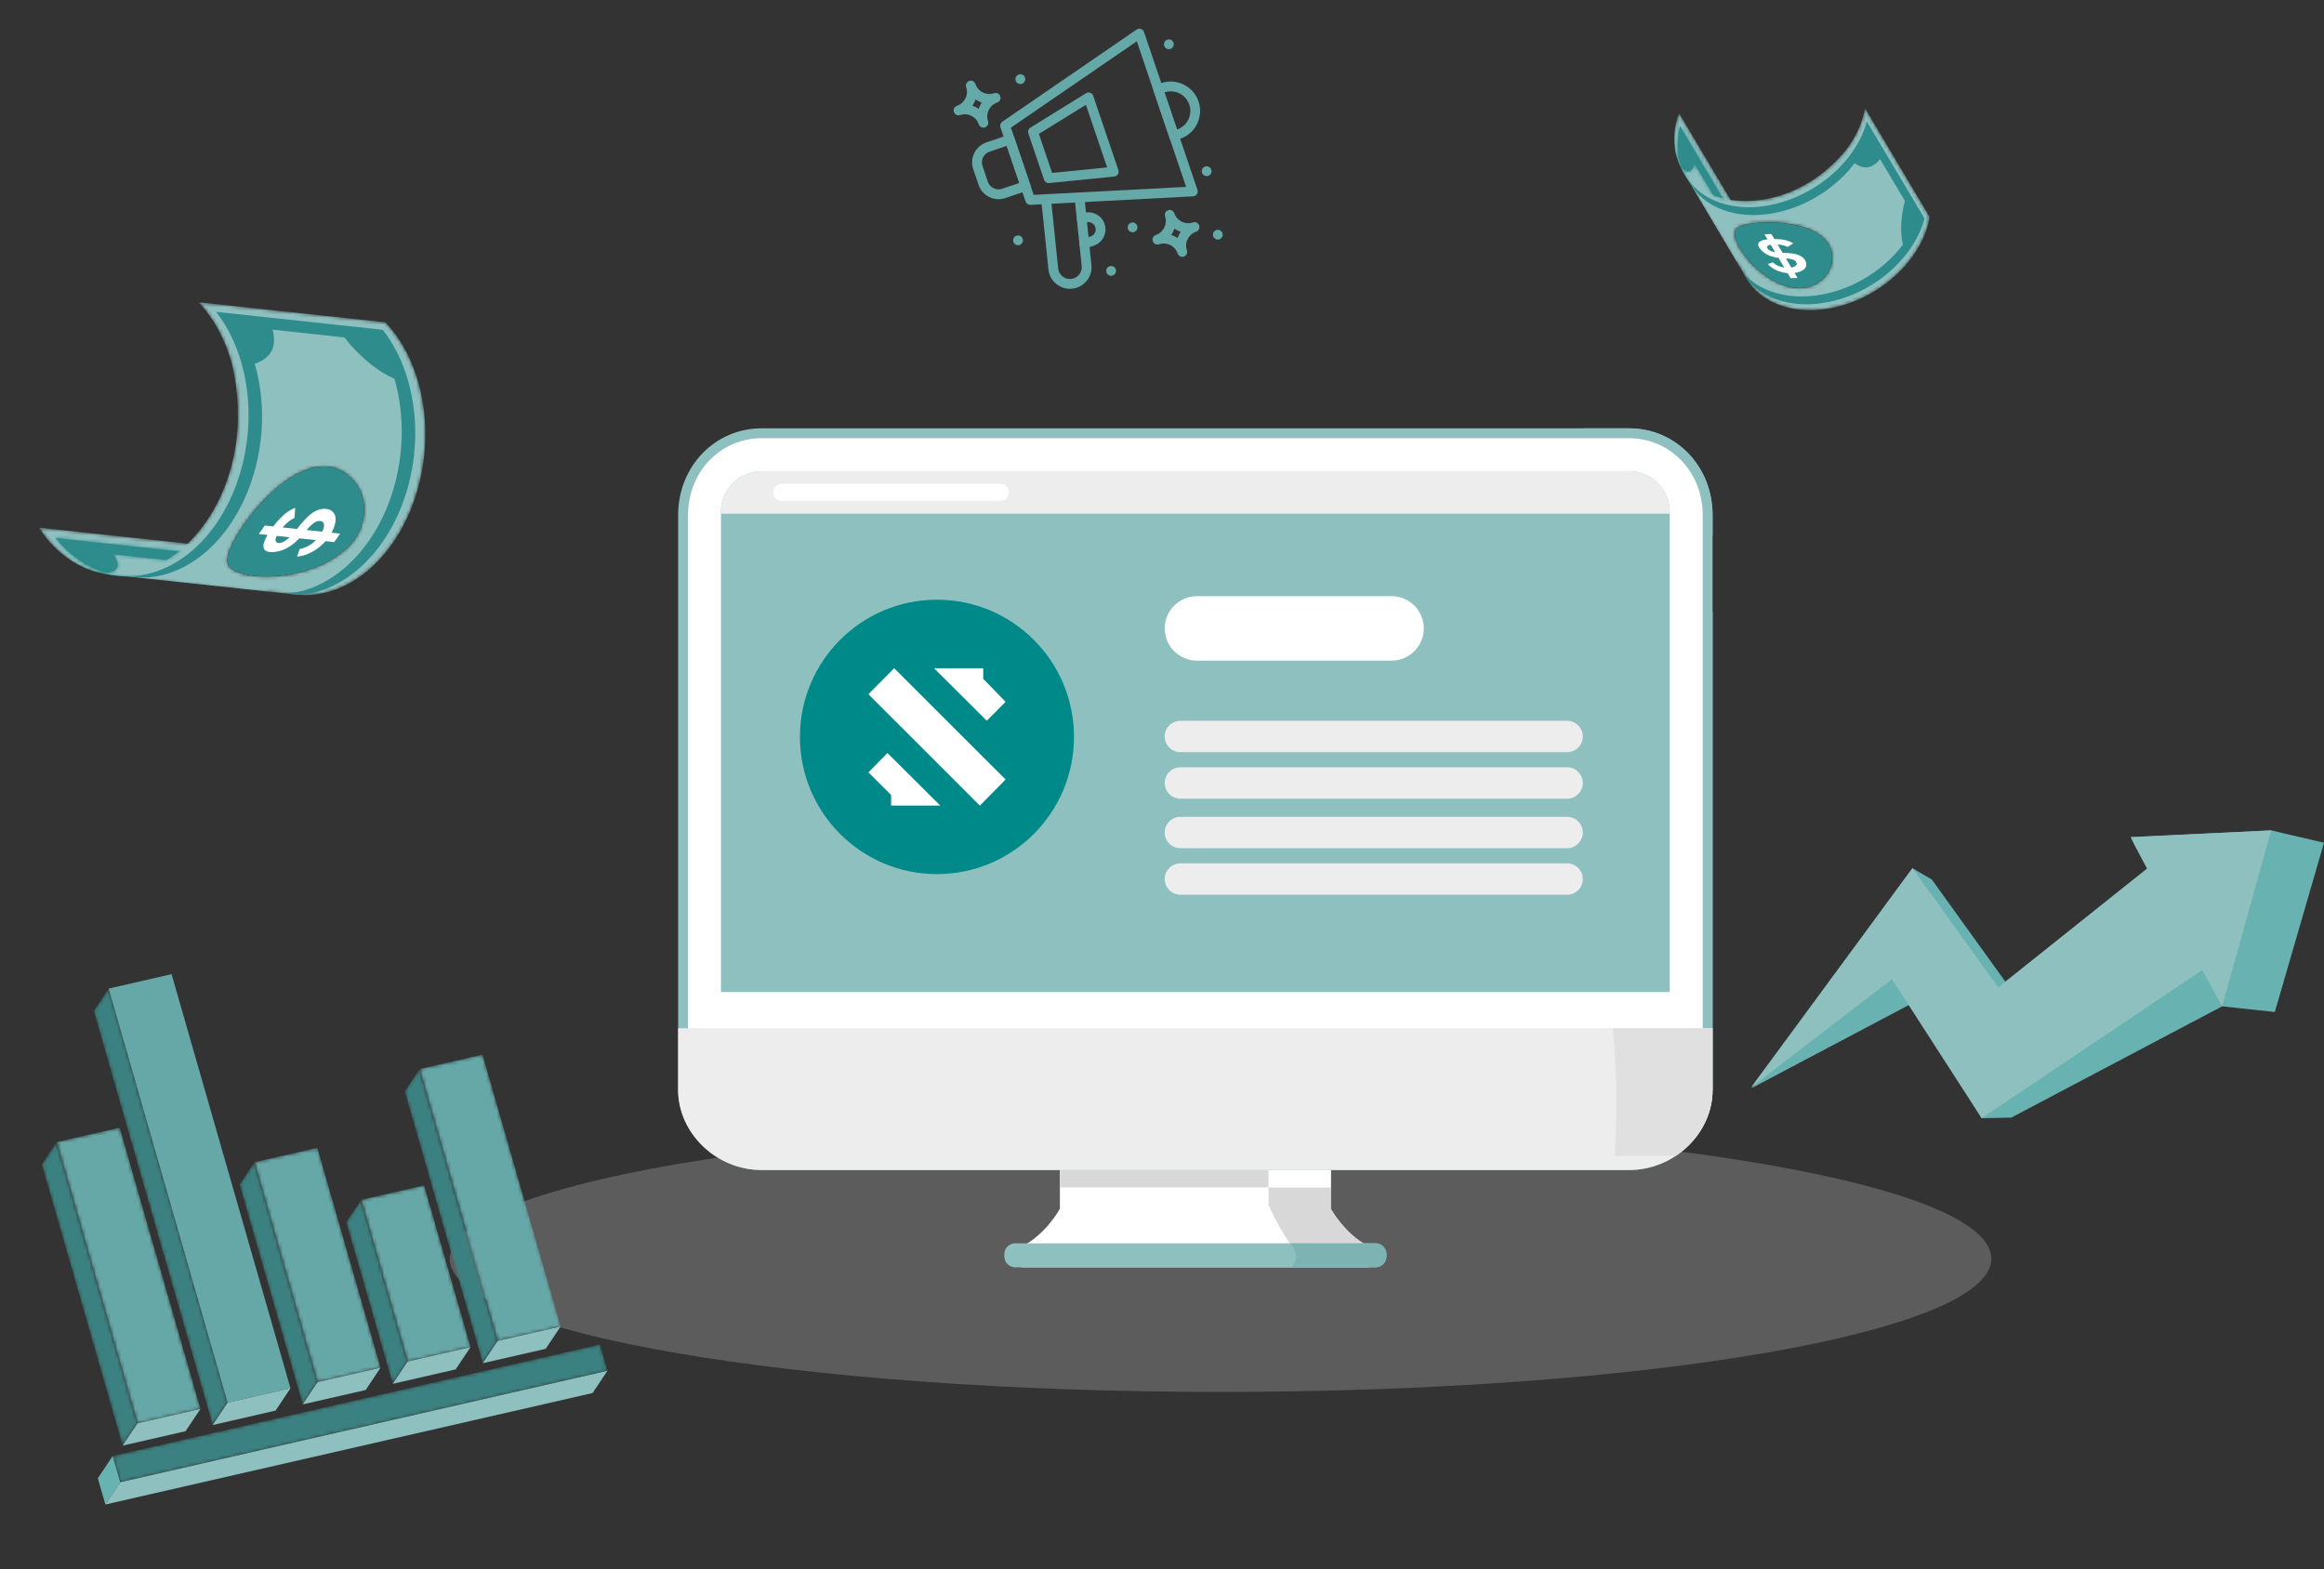 <svg width="662" height="447" viewBox="0 0 662 447" fill="none" xmlns="http://www.w3.org/2000/svg">
<rect x="0" y="0" width="662" height="447" fill="#333333" stroke="none"/>
<path d="M347.676 396.537C468.936 396.537 567.238 379.534 567.238 358.56C567.238 337.587 468.936 320.584 347.676 320.584C226.415 320.584 128.114 337.587 128.114 358.56C128.114 379.534 226.415 396.537 347.676 396.537Z" fill="white" fill-opacity="0.2"/>
<path d="M389.999 355.153V361.029H291.004V355.153C298.03 351.62 301.914 344.349 301.914 344.349V327.221H379.089V344.349C379.089 344.349 382.973 351.62 389.999 355.153Z" fill="white"/>
<path d="M388.301 354.193H367.38C363.7 348.812 361.381 343.366 361.381 343.366V338.253H379.092L379.089 344.35C379.089 344.35 382.351 350.454 388.301 354.193Z" fill="#D8D8D8"/>
<path d="M394.935 357.303V357.919C394.935 359.635 393.541 361.029 391.828 361.029H289.175C287.474 361.029 286.08 359.635 286.08 357.919V357.303C286.08 355.587 287.474 354.192 289.175 354.192H391.828C393.541 354.192 394.935 355.587 394.935 357.303Z" fill="#8FC0C0"/>
<path d="M301.916 338.252H361.382V333.322H301.916V338.252Z" fill="#D8D8D8"/>
<path d="M379.092 338.252H361.381V333.322H379.089V338.252" fill="white"/>
<path d="M487.837 146.765V310.453C487.837 322.849 476.943 333.32 464.049 333.32H216.96C204.066 333.32 193.17 322.849 193.17 310.453V146.765C193.17 132.885 203.625 122.021 216.96 122.021H464.049C477.383 122.021 487.837 132.885 487.837 146.765Z" fill="#8FC0C0"/>
<path d="M487.838 292.941H485.024V174.498C486.008 174.414 486.948 174.33 487.838 174.248V292.941ZM487.838 152.498C486.92 152.295 485.981 152.093 485.024 151.892V146.767C485.024 134.259 475.611 124.839 464.049 124.839H450.123C450.174 124.732 450.226 124.625 450.278 124.518C450.675 123.689 451.057 122.854 451.113 122.023H464.049C477.385 122.023 487.838 132.888 487.838 146.767V152.498Z" fill="#8FC0C0"/>
<path d="M485.023 146.766V310.454C485.023 321.084 475.61 330.504 464.049 330.504H216.96C205.398 330.504 195.986 321.084 195.986 310.454V146.766C195.986 134.257 205.398 124.838 216.96 124.838H464.049C475.61 124.838 485.023 134.257 485.023 146.766Z" fill="white"/>
<path d="M475.63 145.831V282.616H205.369V145.831C205.369 139.424 210.562 134.236 216.965 134.236H464.052C470.446 134.236 475.63 139.424 475.63 145.831Z" fill="#8FC0C0"/>
<path d="M305.933 209.932C305.933 188.346 288.457 170.848 266.899 170.848C245.342 170.848 227.866 188.346 227.866 209.932C227.866 231.517 245.342 249.016 266.899 249.016C288.457 249.016 305.933 231.517 305.933 209.932Z" fill="#008989"/>
<path d="M254.712 190.367L251.141 193.97L247.375 197.774L279.118 229.503L286.449 222.064L254.712 190.367Z" fill="white"/>
<path d="M281.084 205.327C276.019 200.255 271.01 195.269 266.057 190.367H280.075V193.378L286.44 199.942L283.027 203.387L281.084 205.327Z" fill="white"/>
<path d="M252.801 214.528L267.823 229.488H253.827V226.483L247.374 220.022L250.88 216.474L252.801 214.528Z" fill="white"/>
<path d="M475.63 145.832V146.34H205.369V145.832C205.369 139.425 210.562 134.237 216.965 134.237H464.052C470.446 134.237 475.63 139.425 475.63 145.832Z" fill="#EDEDEE"/>
<path d="M284.958 142.718H222.676C221.34 142.718 220.247 141.624 220.247 140.287C220.247 138.95 221.34 137.857 222.676 137.857H284.958C286.294 137.857 287.387 138.95 287.387 140.287C287.387 141.624 286.294 142.718 284.958 142.718Z" fill="white"/>
<path d="M487.837 292.939V310.453C487.837 322.849 476.943 333.32 464.049 333.32H216.96C204.066 333.32 193.17 322.849 193.17 310.453V292.939H487.837Z" fill="#EDEDEE"/>
<path d="M477.338 329.292H459.979C460.58 319.101 460.795 306.118 459.452 293.535C459.432 293.337 459.41 293.138 459.389 292.94H487.839V310.454C487.839 318.162 483.626 325.127 477.338 329.292Z" fill="#E0E0E1"/>
<path d="M391.829 361.029H367.95C370.704 357.669 367.927 354.672 367.447 354.192H391.829C393.542 354.192 394.936 355.587 394.936 357.303V357.919C394.936 359.635 393.542 361.029 391.829 361.029Z" fill="#7EB3B3"/>
<path d="M396.406 188.196H340.941C335.896 188.196 331.769 184.066 331.769 179.018C331.769 173.969 335.896 169.839 340.941 169.839H396.406C401.451 169.839 405.579 173.969 405.579 179.018C405.579 184.066 401.451 188.196 396.406 188.196Z" fill="white"/>
<path d="M446.401 214.284H336.239C333.781 214.284 331.771 212.272 331.771 209.811C331.771 207.351 333.781 205.339 336.239 205.339H446.401C448.858 205.339 450.871 207.351 450.871 209.811C450.871 212.272 448.858 214.284 446.401 214.284Z" fill="#EDEDEE"/>
<path d="M446.401 241.641H336.239C333.781 241.641 331.771 239.628 331.771 237.167C331.771 234.708 333.781 232.696 336.239 232.696H446.401C448.858 232.696 450.871 234.708 450.871 237.167C450.871 239.628 448.858 241.641 446.401 241.641Z" fill="#EDEDEE"/>
<path d="M446.401 227.535H336.239C333.781 227.535 331.771 225.523 331.771 223.062C331.771 220.602 333.781 218.59 336.239 218.59H446.401C448.858 218.59 450.871 220.602 450.871 223.062C450.871 225.523 448.858 227.535 446.401 227.535Z" fill="#EDEDEE"/>
<path d="M446.401 254.895H336.239C333.781 254.895 331.771 252.882 331.771 250.421C331.771 247.962 333.781 245.949 336.239 245.949H446.401C448.858 245.949 450.871 247.962 450.871 250.421C450.871 252.882 448.858 254.895 446.401 254.895Z" fill="#EDEDEE"/>
<mask id="mask0_1782_10341" style="mask-type:luminance" maskUnits="userSpaceOnUse" x="115" y="304" width="27" height="85">
<path d="M119.524 304.534L115.282 310.894L137.517 388.349L141.76 381.99L119.524 304.534Z" fill="white"/>
</mask>
<g mask="url(#mask0_1782_10341)">
<path d="M119.524 304.534L115.282 310.894L137.517 388.349L141.76 381.99L119.524 304.534Z" fill="#3C8181"/>
</g>
<mask id="mask1_1782_10341" style="mask-type:luminance" maskUnits="userSpaceOnUse" x="98" y="341" width="19" height="54">
<path d="M102.885 341.806L98.641 348.164L111.869 394.228L116.111 387.87L102.885 341.806Z" fill="white"/>
</mask>
<g mask="url(#mask1_1782_10341)">
<path d="M102.885 341.806L98.641 348.164L111.869 394.228L116.111 387.87L102.885 341.806Z" fill="#3C8181"/>
</g>
<mask id="mask2_1782_10341" style="mask-type:luminance" maskUnits="userSpaceOnUse" x="68" y="331" width="23" height="70">
<path d="M72.483 331.072L68.24 337.432L86.214 400.089L90.458 393.729L72.483 331.072Z" fill="white"/>
</mask>
<g mask="url(#mask2_1782_10341)">
<path d="M72.483 331.072L68.24 337.432L86.214 400.089L90.458 393.729L72.483 331.072Z" fill="#3C8181"/>
</g>
<mask id="mask3_1782_10341" style="mask-type:luminance" maskUnits="userSpaceOnUse" x="26" y="281" width="39" height="125">
<path d="M30.949 281.631L26.706 287.991L60.582 405.962L64.826 399.603L30.949 281.631Z" fill="white"/>
</mask>
<g mask="url(#mask3_1782_10341)">
<path d="M30.949 281.631L26.706 287.991L60.582 405.962L64.826 399.603L30.949 281.631Z" fill="#3C8181"/>
</g>
<mask id="mask4_1782_10341" style="mask-type:luminance" maskUnits="userSpaceOnUse" x="11" y="325" width="29" height="87">
<path d="M16.161 325.336L11.917 331.695L34.925 411.825L39.169 405.466L16.161 325.336Z" fill="white"/>
</mask>
<g mask="url(#mask4_1782_10341)">
<path d="M16.161 325.336L11.917 331.695L34.925 411.825L39.169 405.466L16.161 325.336Z" fill="#3C8181"/>
</g>
<mask id="mask5_1782_10341" style="mask-type:luminance" maskUnits="userSpaceOnUse" x="119" y="300" width="41" height="82">
<path d="M137.45 300.424L119.525 304.536L141.761 381.992L159.692 377.894L137.45 300.424Z" fill="white"/>
</mask>
<g mask="url(#mask5_1782_10341)">
<path d="M137.45 300.424L119.525 304.536L141.761 381.992L159.692 377.894L137.45 300.424Z" fill="#66A8A8"/>
</g>
<mask id="mask6_1782_10341" style="mask-type:luminance" maskUnits="userSpaceOnUse" x="102" y="337" width="33" height="51">
<path d="M102.889 341.803L116.115 387.868L134.041 383.755L120.815 337.691L102.889 341.803Z" fill="white"/>
</mask>
<g mask="url(#mask6_1782_10341)">
<path d="M102.889 341.803L116.115 387.868L134.041 383.755L120.815 337.691L102.889 341.803Z" fill="#66A8A8"/>
</g>
<mask id="mask7_1782_10341" style="mask-type:luminance" maskUnits="userSpaceOnUse" x="72" y="326" width="37" height="68">
<path d="M72.48 331.077L90.455 393.734L108.402 389.63L90.411 326.98L72.48 331.077Z" fill="white"/>
</mask>
<g mask="url(#mask7_1782_10341)">
<path d="M72.48 331.077L90.455 393.734L108.402 389.63L90.411 326.98L72.48 331.077Z" fill="#66A8A8"/>
</g>
<path d="M30.947 281.632L64.823 399.603L82.746 395.49L48.871 277.519L30.947 281.632Z" fill="#66A8A8"/>
<mask id="mask8_1782_10341" style="mask-type:luminance" maskUnits="userSpaceOnUse" x="16" y="321" width="42" height="85">
<path d="M16.164 325.34L39.172 405.47L57.103 401.372L34.096 321.243L16.164 325.34Z" fill="white"/>
</mask>
<g mask="url(#mask8_1782_10341)">
<path d="M16.164 325.34L39.172 405.47L57.103 401.372L34.096 321.243L16.164 325.34Z" fill="#66A8A8"/>
</g>
<path d="M32.108 414.778L27.863 421.137L30.017 428.606L34.261 422.247L32.108 414.778Z" fill="#69B2B2"/>
<path d="M137.517 388.352L141.76 381.993L159.691 377.894L155.448 384.254L137.517 388.352Z" fill="#8FC0C0"/>
<path d="M111.87 394.228L116.112 387.869L134.038 383.756L129.794 390.115L111.87 394.228Z" fill="#8FC0C0"/>
<path d="M86.213 400.092L90.457 393.733L108.404 389.629L104.161 395.988L86.213 400.092Z" fill="#8FC0C0"/>
<path d="M60.58 405.963L64.824 399.604L82.748 395.491L78.504 401.851L60.58 405.963Z" fill="#8FC0C0"/>
<path d="M34.926 411.825L39.169 405.466L57.1 401.369L52.856 407.727L34.926 411.825Z" fill="#8FC0C0"/>
<path d="M173.048 390.491L168.806 396.849L30.019 428.606L34.262 422.247L173.048 390.491Z" fill="#8FC0C0"/>
<mask id="mask9_1782_10341" style="mask-type:luminance" maskUnits="userSpaceOnUse" x="32" y="383" width="142" height="40">
<path d="M32.106 414.778L34.26 422.246L173.046 390.49L170.893 383.021L32.106 414.778Z" fill="white"/>
</mask>
<g mask="url(#mask9_1782_10341)">
<path d="M32.106 414.778L34.26 422.246L173.046 390.49L170.893 383.021L32.106 414.778Z" fill="#3C8181"/>
</g>
<path d="M60.391 157.265L13.638 152.017C13.638 152.017 20.426 166.918 42.934 163.79C56.461 162.909 60.391 157.265 60.391 157.265Z" fill="#2E8C8C"/>
<mask id="mask10_1782_10341" style="mask-type:luminance" maskUnits="userSpaceOnUse" x="11" y="150" width="74" height="20">
<path d="M84.427 169.403C82.394 169.185 80.371 168.7 78.379 167.934C77.263 167.503 76.158 166.985 75.068 166.375C74.701 166.169 74.341 165.952 73.983 165.73C73.762 165.805 73.538 165.875 73.309 165.932C72.971 166.017 72.634 166.08 72.298 166.125C72.443 166.205 72.586 166.282 72.731 166.359C72.414 166.3 72.1 166.239 71.785 166.179C70.092 166.311 68.468 165.96 67.033 165.233C61.362 164.028 56.248 162.57 52.568 160.107C46.499 159.456 38.406 158.587 32.338 157.935C34.858 161.786 33.037 162.961 30.099 163.218C29.404 163.02 28.71 162.789 28.021 162.523C26.904 162.093 25.799 161.575 24.708 160.965C21.317 159.071 18.346 156.448 15.838 153.281L29.99 154.801L49.164 156.86L61.829 158.22C61.692 157.395 61.69 156.565 61.805 155.753L61.394 155.709L47.243 154.189L28.07 152.128L13.919 150.608L11.036 150.298C11.643 151.226 12.283 152.118 12.956 152.97C15.464 156.137 18.437 158.762 21.826 160.656C22.916 161.265 24.023 161.784 25.139 162.213C27.593 163.095 28.094 163.183 31.06 163.664C33.23 164.153 36.11 164.214 37.897 164.406L37.903 164.407H37.91L43.965 165.058L49.038 165.601L77.517 168.659C76.477 168.52 76.337 168.225 76.119 167.851C77.906 168.485 84.427 169.403 84.427 169.403Z" fill="white"/>
</mask>
<g mask="url(#mask10_1782_10341)">
<path d="M84.427 169.403C82.394 169.185 80.371 168.7 78.379 167.934C77.263 167.503 76.158 166.985 75.068 166.375C74.701 166.169 74.341 165.952 73.983 165.73C73.762 165.805 73.538 165.875 73.309 165.932C72.971 166.017 72.634 166.08 72.298 166.125C72.443 166.205 72.586 166.282 72.731 166.359C72.414 166.3 72.1 166.239 71.785 166.179C70.092 166.311 68.468 165.96 67.033 165.233C61.362 164.028 56.248 162.57 52.568 160.107C46.499 159.456 38.406 158.587 32.338 157.935C34.858 161.786 33.037 162.961 30.099 163.218C29.404 163.02 28.71 162.789 28.021 162.523C26.904 162.093 25.799 161.575 24.708 160.965C21.317 159.071 18.346 156.448 15.838 153.281L29.99 154.801L49.164 156.86L61.829 158.22C61.692 157.395 61.69 156.565 61.805 155.753L61.394 155.709L47.243 154.189L28.07 152.128L13.919 150.608L11.036 150.298C11.643 151.226 12.283 152.118 12.956 152.97C15.464 156.137 18.437 158.762 21.826 160.656C22.916 161.265 24.023 161.784 25.139 162.213C27.593 163.095 28.094 163.183 31.06 163.664C33.23 164.153 36.11 164.214 37.897 164.406L37.903 164.407H37.91L43.965 165.058L49.038 165.601L77.517 168.659C76.477 168.52 76.337 168.225 76.119 167.851C77.906 168.485 84.427 169.403 84.427 169.403Z" fill="#8FC0C0"/>
</g>
<mask id="mask11_1782_10341" style="mask-type:luminance" maskUnits="userSpaceOnUse" x="31" y="86" width="91" height="84">
<path d="M64.75 160.183C63.789 154.143 85.037 124.394 99.04 135.3C104.465 139.525 105.265 147.698 100.864 153.914C90.621 166.71 65.69 166.094 64.75 160.183ZM119.262 109.266C117.699 103.597 115.213 98.452 111.908 94.254C111.236 93.399 110.529 92.584 109.79 91.811L106.908 91.499L92.757 89.978L73.582 87.923L59.432 86.399L56.55 86.089C57.289 86.867 57.996 87.679 58.669 88.535C61.973 92.732 64.459 97.877 66.019 103.548C74.076 136.866 53.225 165.674 31.183 163.683L34.065 163.993C34.314 164.02 34.563 164.034 34.812 164.051L77.868 168.697C78.858 168.794 84.422 169.403 84.422 169.403C97.931 170.854 111.72 160.478 117.965 142.615C121.868 131.451 122.076 119.506 119.262 109.266Z" fill="white"/>
</mask>
<g mask="url(#mask11_1782_10341)">
<path d="M64.75 160.183C63.789 154.143 85.037 124.394 99.04 135.3C104.465 139.525 105.265 147.698 100.864 153.914C90.621 166.71 65.69 166.094 64.75 160.183ZM119.262 109.266C117.699 103.597 115.213 98.452 111.908 94.254C111.236 93.399 110.529 92.584 109.79 91.811L106.908 91.499L92.757 89.978L73.582 87.923L59.432 86.399L56.55 86.089C57.289 86.867 57.996 87.679 58.669 88.535C61.973 92.732 64.459 97.877 66.019 103.548C74.076 136.866 53.225 165.674 31.183 163.683L34.065 163.993C34.314 164.02 34.563 164.034 34.812 164.051L77.868 168.697C78.858 168.794 84.422 169.403 84.422 169.403C97.931 170.854 111.72 160.478 117.965 142.615C121.868 131.451 122.076 119.506 119.262 109.266Z" fill="#8FC0C0"/>
</g>
<path d="M115.085 142.307C109.425 158.493 97.32 168.801 85.091 169.464L81.562 169.095C93.664 168.267 105.641 157.927 111.243 141.892C115.226 130.499 115.361 118.29 112.36 107.916C110.173 106.891 105.616 104.751 99.526 97.911C99.043 97.371 98.561 96.436 97.913 96.1L77.684 93.928C78.867 98.962 77.291 101.955 72.568 103.64C75.569 114.015 75.434 126.227 71.451 137.617C65.782 153.831 53.9 163.876 41.654 164.512C40.628 164.567 36.925 164.249 35.106 164.076C48.279 164.905 61.525 154.615 67.61 137.206C71.51 126.047 71.719 114.095 68.902 103.859C67.343 98.188 64.857 93.043 61.552 88.846L75.704 90.363L94.876 92.427L109.028 93.947C112.333 98.144 114.822 103.288 116.381 108.958C119.196 119.198 118.988 131.144 115.085 142.307Z" fill="#2E8C8C"/>
<path d="M100.867 153.914C90.624 166.711 65.692 166.094 64.752 160.183C63.792 154.142 85.04 124.395 99.043 135.3C104.468 139.525 105.268 147.698 100.867 153.914Z" fill="#2E8C8C"/>
<path d="M75.412 149.712C74.866 150.545 74.299 151.349 73.715 152.123L75.551 152.321L76.188 152.389C72.572 158.621 78.503 157.281 79.729 156.948C82.434 156.216 84.42 154.217 85.268 153.364L90.011 153.874C88.563 155.275 87.117 156.065 85.327 156.436C85.121 157.072 84.847 157.918 84.641 158.553C85.669 158.489 89.291 157.986 92.746 154.168L93.354 154.233L95.19 154.43C95.774 153.656 96.34 152.852 96.887 152.019L95.05 151.821L94.456 151.758C97.595 145.754 93.635 144.141 90.518 145.298C88.319 146.116 86.499 148.34 84.571 150.696L80.491 150.257C81.686 148.92 82.831 148.003 83.896 147.531C83.954 146.672 84.033 145.526 84.091 144.667C82.15 145.458 80.428 146.621 77.846 149.973L77.249 149.909L75.412 149.712ZM82.495 153.067C79.876 155.529 78.467 154.717 78.469 153.842C78.469 153.426 78.685 152.973 78.826 152.672L82.495 153.067ZM91.775 151.47L87.321 150.991C88.504 149.645 89.446 148.754 90.487 148.474C90.953 148.348 92.288 148.293 92.303 149.648C92.311 150.353 91.949 151.107 91.775 151.47Z" fill="white"/>
<path d="M646.943 236.564L606.985 238.481C606.985 238.702 608.873 242.305 611.63 247.447L571.249 279.678L550.29 250.564L544.762 247.338L498.962 309.979L545.651 285.309L564.469 318.553L572.917 318.388L632.989 286.689L647.994 288.3L662 240.082L646.943 236.564Z" fill="#69B2B2"/>
<path d="M646.943 236.564L606.985 238.481C606.985 238.702 608.873 242.305 611.63 247.447L569.213 281.302L544.762 247.338L498.775 309.791L538.928 278.955L564.469 318.553L627.32 276.338C630.625 282.378 632.99 286.689 632.99 286.689L646.943 236.564Z" fill="#8FC0C0"/>
<path d="M494.457 61.623L478.383 34.287C478.383 34.287 473.103 43.971 483.886 54.846C489.828 61.785 494.457 61.623 494.457 61.623Z" fill="#2E8C8C"/>
<mask id="mask12_1782_10341" style="mask-type:luminance" maskUnits="userSpaceOnUse" x="476" y="32" width="22" height="48">
<path d="M497.634 79.492C496.93 78.308 496.373 77.021 495.98 75.637C495.762 74.861 495.594 74.055 495.482 73.221C495.444 72.94 495.415 72.658 495.39 72.375C495.26 72.286 495.132 72.194 495.009 72.093C494.827 71.945 494.656 71.789 494.496 71.626C494.512 71.736 494.528 71.845 494.545 71.954C494.45 71.759 494.355 71.565 494.26 71.371C493.504 70.512 493.037 69.494 492.848 68.426C491.205 64.88 489.923 61.533 489.761 58.553C487.659 55.017 484.855 50.3 482.753 46.764C481.698 49.681 480.329 49.173 479.003 47.693C478.829 47.238 478.672 46.77 478.537 46.291C478.317 45.514 478.149 44.709 478.037 43.874C477.686 41.28 477.898 38.617 478.59 35.984L483.492 44.231L490.134 55.404L494.522 62.784C494.91 62.377 495.357 62.041 495.841 61.774L495.698 61.535L490.796 53.289L484.155 42.115L479.253 33.869L478.255 32.189C478 32.891 477.779 33.597 477.591 34.304C476.9 36.937 476.688 39.601 477.038 42.195C477.151 43.029 477.319 43.836 477.539 44.611C478.056 46.291 478.211 46.597 479.151 48.391C479.765 49.759 480.897 51.337 481.516 52.378L481.517 52.382L481.52 52.386L483.618 55.914L485.376 58.87L495.242 75.465C494.896 74.848 494.999 74.653 495.112 74.384C495.493 75.604 497.634 79.492 497.634 79.492Z" fill="white"/>
</mask>
<g mask="url(#mask12_1782_10341)">
<path d="M497.634 79.492C496.93 78.308 496.373 77.021 495.98 75.637C495.762 74.861 495.594 74.055 495.482 73.221C495.444 72.94 495.415 72.658 495.39 72.375C495.26 72.286 495.132 72.194 495.009 72.093C494.827 71.945 494.656 71.789 494.496 71.626C494.512 71.736 494.528 71.845 494.545 71.954C494.45 71.759 494.355 71.565 494.26 71.371C493.504 70.512 493.037 69.494 492.848 68.426C491.205 64.88 489.923 61.533 489.761 58.553C487.659 55.017 484.855 50.3 482.753 46.764C481.698 49.681 480.329 49.173 479.003 47.693C478.829 47.238 478.672 46.77 478.537 46.291C478.317 45.514 478.149 44.709 478.037 43.874C477.686 41.28 477.898 38.617 478.59 35.984L483.492 44.231L490.134 55.404L494.522 62.784C494.91 62.377 495.357 62.041 495.841 61.774L495.698 61.535L490.796 53.289L484.155 42.115L479.253 33.869L478.255 32.189C478 32.891 477.779 33.597 477.591 34.304C476.9 36.937 476.688 39.601 477.038 42.195C477.151 43.029 477.319 43.836 477.539 44.611C478.056 46.291 478.211 46.597 479.151 48.391C479.765 49.759 480.897 51.337 481.516 52.378L481.517 52.382L481.52 52.386L483.618 55.914L485.376 58.87L495.242 75.465C494.896 74.848 494.999 74.653 495.112 74.384C495.493 75.604 497.634 79.492 497.634 79.492Z" fill="#8FC0C0"/>
</g>
<mask id="mask13_1782_10341" style="mask-type:luminance" maskUnits="userSpaceOnUse" x="479" y="30" width="71" height="59">
<path d="M494.651 65.156C497.516 62.196 522.125 61.629 521.913 73.59C521.831 78.224 517.753 81.959 512.626 82.098C501.594 81.747 491.848 68.052 494.651 65.156ZM544.108 73.971C546.529 70.837 548.295 67.416 549.22 63.937C549.408 63.228 549.562 62.518 549.679 61.807L548.682 60.126L543.78 51.88L537.136 40.707L532.237 32.46L531.238 30.781C531.118 31.494 530.966 32.203 530.777 32.912C529.853 36.391 528.087 39.812 525.664 42.945C510.978 60.76 487.035 61.16 479.197 48.468L480.195 50.147C480.281 50.292 480.374 50.432 480.466 50.574L495.369 75.672C495.717 76.246 497.638 79.492 497.638 79.492C502.318 87.365 513.48 90.606 525.625 86.753C533.214 84.345 539.731 79.628 544.108 73.971Z" fill="white"/>
</mask>
<g mask="url(#mask13_1782_10341)">
<path d="M494.651 65.156C497.516 62.196 522.125 61.629 521.913 73.59C521.831 78.224 517.753 81.959 512.626 82.098C501.594 81.747 491.848 68.052 494.651 65.156ZM544.108 73.971C546.529 70.837 548.295 67.416 549.22 63.937C549.408 63.228 549.562 62.518 549.679 61.807L548.682 60.126L543.78 51.88L537.136 40.707L532.237 32.46L531.238 30.781C531.118 31.494 530.966 32.203 530.777 32.912C529.853 36.391 528.087 39.812 525.664 42.945C510.978 60.76 487.035 61.16 479.197 48.468L480.195 50.147C480.281 50.292 480.374 50.432 480.466 50.574L495.369 75.672C495.717 76.246 497.638 79.492 497.638 79.492C502.318 87.365 513.48 90.606 525.625 86.753C533.214 84.345 539.731 79.628 544.108 73.971Z" fill="#8FC0C0"/>
</g>
<path d="M524.624 85.075C513.619 88.566 503.174 86.205 497.873 79.877L496.645 77.825C501.984 84.017 512.394 86.296 523.294 82.836C531.039 80.377 537.669 75.515 542.042 69.703C541.71 68.109 541.021 64.786 542.242 58.736C542.338 58.258 542.646 57.62 542.565 57.135L535.557 45.347C533.325 48.02 531.075 48.38 528.259 46.514C523.885 52.326 517.254 57.19 509.51 59.647C498.486 63.144 488.273 60.797 482.981 54.449C482.536 53.918 481.211 51.793 480.569 50.742C485.447 58.181 496.343 61.165 508.178 57.409C515.765 55.001 522.286 50.282 526.659 44.625C529.083 41.492 530.849 38.072 531.773 34.592L536.677 42.838L543.316 54.012L548.218 62.259C547.294 65.737 545.53 69.159 543.106 72.293C538.73 77.95 532.213 82.667 524.624 85.075Z" fill="#2E8C8C"/>
<path d="M512.624 82.098C501.592 81.747 491.846 68.052 494.649 65.155C497.514 62.195 522.123 61.629 521.911 73.589C521.828 78.223 517.751 81.958 512.624 82.098Z" fill="#2E8C8C"/>
<path d="M504.597 66.672C503.927 66.715 503.265 66.734 502.612 66.732L503.248 67.802L503.469 68.173C498.65 68.742 501.77 71.399 502.445 71.926C503.933 73.088 505.812 73.352 506.614 73.464L508.257 76.228C506.917 76.013 505.907 75.553 504.984 74.738C504.558 74.884 503.992 75.078 503.566 75.224C504.016 75.752 505.751 77.502 509.204 77.822L509.415 78.176L510.051 79.246C510.704 79.248 511.366 79.229 512.035 79.186L511.399 78.116L511.193 77.77C515.695 77.036 514.963 74.248 513.08 73.035C511.75 72.18 509.817 72.097 507.769 72.01L506.356 69.632C507.559 69.736 508.516 69.983 509.2 70.366C509.687 70.05 510.336 69.629 510.822 69.314C509.611 68.587 508.289 68.128 505.44 68.091L505.233 67.743L504.597 66.672ZM505.653 71.848C503.268 71.432 503.136 70.344 503.608 69.99C503.832 69.823 504.164 69.755 504.382 69.71L505.653 71.848ZM510.265 76.208L508.722 73.612C509.925 73.706 510.785 73.853 511.357 74.302C511.614 74.502 512.183 75.2 511.459 75.756C511.083 76.045 510.53 76.155 510.265 76.208Z" fill="white"/>
<g clip-path="url(#clip0_1782_10341)">
<path d="M344.168 50.097C344.898 49.849 345.289 49.057 345.042 48.327C344.794 47.596 344.002 47.205 343.273 47.452C342.543 47.7 342.152 48.492 342.399 49.223C342.646 49.953 343.438 50.344 344.168 50.097Z" fill="#65A8A8"/>
<path d="M347.346 68.184C348.075 67.936 348.467 67.144 348.219 66.414C347.972 65.683 347.18 65.292 346.45 65.539C345.72 65.787 345.329 66.579 345.577 67.31C345.824 68.04 346.616 68.431 347.346 68.184Z" fill="#65A8A8"/>
<path d="M323.069 66.096C323.799 65.849 324.19 65.056 323.943 64.326C323.696 63.595 322.904 63.204 322.174 63.451C321.444 63.699 321.053 64.491 321.3 65.222C321.547 65.952 322.339 66.343 323.069 66.096Z" fill="#65A8A8"/>
<path d="M316.954 78.489C317.684 78.241 318.075 77.448 317.828 76.718C317.58 75.988 316.788 75.597 316.059 75.844C315.329 76.091 314.938 76.884 315.185 77.614C315.432 78.345 316.224 78.736 316.954 78.489Z" fill="#65A8A8"/>
<path d="M290.439 69.788C291.169 69.541 291.56 68.748 291.313 68.018C291.066 67.288 290.274 66.896 289.544 67.144C288.814 67.391 288.423 68.184 288.67 68.914C288.918 69.644 289.71 70.036 290.439 69.788Z" fill="#65A8A8"/>
<path d="M291.096 23.867C291.825 23.62 292.217 22.828 291.969 22.097C291.722 21.367 290.93 20.976 290.2 21.223C289.47 21.47 289.079 22.263 289.327 22.993C289.574 23.724 290.366 24.115 291.096 23.867Z" fill="#65A8A8"/>
<path d="M333.402 13.946C334.132 13.698 334.523 12.906 334.276 12.175C334.029 11.445 333.237 11.054 332.507 11.301C331.777 11.548 331.386 12.341 331.633 13.071C331.88 13.802 332.673 14.193 333.402 13.946Z" fill="#65A8A8"/>
<path d="M337.222 73.091C336.493 73.338 335.701 72.946 335.453 72.216C334.713 70.029 332.332 68.852 330.146 69.593C329.416 69.841 328.624 69.449 328.377 68.719C328.13 67.989 328.521 67.196 329.251 66.949C331.437 66.208 332.612 63.825 331.872 61.638C331.625 60.907 332.016 60.115 332.746 59.867C333.475 59.62 334.267 60.011 334.515 60.742C335.255 62.929 337.636 64.106 339.822 63.364C340.552 63.117 341.344 63.509 341.591 64.239C341.838 64.969 341.447 65.762 340.717 66.009C338.531 66.75 337.356 69.133 338.096 71.32C338.343 72.05 337.952 72.843 337.222 73.091ZM333.658 66.928C334.288 67.135 334.886 67.431 335.433 67.805C335.64 67.175 335.935 66.577 336.309 66.029C335.68 65.822 335.082 65.527 334.535 65.152C334.328 65.782 334.033 66.381 333.658 66.928Z" fill="#65A8A8"/>
<path d="M280.568 36.282C279.838 36.529 279.046 36.138 278.799 35.408C278.059 33.22 275.678 32.044 273.492 32.785C272.762 33.032 271.97 32.641 271.723 31.91C271.476 31.18 271.867 30.388 272.596 30.14C274.782 29.399 275.958 27.016 275.218 24.829C274.97 24.099 275.361 23.306 276.091 23.059C276.821 22.811 277.613 23.203 277.86 23.933C278.601 26.12 280.982 27.297 283.168 26.556C283.897 26.308 284.689 26.7 284.937 27.43C285.184 28.16 284.793 28.953 284.063 29.201C281.877 29.942 280.701 32.324 281.442 34.512C281.689 35.242 281.298 36.035 280.568 36.282ZM277.004 30.12C277.634 30.327 278.232 30.622 278.779 30.997C278.986 30.367 279.281 29.768 279.655 29.221C279.026 29.014 278.428 28.718 277.881 28.344C277.674 28.974 277.378 29.572 277.004 30.12Z" fill="#65A8A8"/>
<path d="M292.57 54.325L286.359 56.431C283.226 57.493 279.813 55.807 278.752 52.671L277.23 48.175C276.168 45.04 277.854 41.625 280.987 40.563L287.197 38.457C287.927 38.21 288.719 38.601 288.966 39.331L293.443 52.555C293.691 53.285 293.299 54.078 292.57 54.325ZM281.882 43.207C280.206 43.776 279.305 45.602 279.872 47.279L281.395 51.775C281.962 53.452 283.788 54.354 285.464 53.786L290.353 52.129L286.771 41.55L281.882 43.208L281.882 43.207Z" fill="#65A8A8"/>
<path d="M336.175 39.54L334.854 39.988C334.124 40.236 333.332 39.844 333.085 39.114L328.608 25.891C328.361 25.16 328.752 24.368 329.482 24.12L330.803 23.672C335.175 22.19 339.936 24.543 341.417 28.918C342.899 33.293 340.547 38.058 336.175 39.54ZM331.698 26.317L335.28 36.896C338.194 35.907 339.762 32.731 338.775 29.814C337.787 26.897 334.613 25.329 331.698 26.317Z" fill="#65A8A8"/>
<path d="M340.227 55.857C340.108 55.897 339.982 55.922 339.853 55.929L293.539 58.365C292.915 58.397 292.345 58.011 292.144 57.418L284.981 36.261C284.78 35.668 284.998 35.015 285.514 34.661L323.769 8.423C324.129 8.176 324.585 8.112 324.999 8.25C325.413 8.388 325.739 8.712 325.879 9.127L341.101 54.086C341.241 54.5 341.18 54.956 340.935 55.318C340.762 55.573 340.512 55.76 340.227 55.857ZM294.448 55.52L337.867 53.237L323.827 11.768L287.963 36.366L294.448 55.52Z" fill="#65A8A8"/>
<path d="M311.584 69.99L309.316 70.759C308.586 71.007 307.794 70.615 307.546 69.885C307.299 69.155 307.69 68.362 308.42 68.115L310.688 67.346C311.504 67.069 312.06 66.335 312.107 65.475C312.144 64.77 311.844 64.121 311.282 63.694C310.719 63.267 310.014 63.152 309.345 63.379L308.579 63.639C307.849 63.886 307.057 63.495 306.81 62.764C306.562 62.034 306.954 61.242 307.683 60.994L308.45 60.734C309.987 60.213 311.676 60.488 312.968 61.469C314.261 62.45 314.98 64.004 314.893 65.625C314.785 67.632 313.486 69.345 311.584 69.99Z" fill="#65A8A8"/>
<path d="M306.747 81.949C304.963 82.554 303.031 82.317 301.446 81.3C299.861 80.282 298.841 78.623 298.647 76.749L296.59 56.876C296.511 56.109 297.068 55.423 297.834 55.344C298.601 55.264 299.286 55.822 299.366 56.589L301.422 76.461C301.528 77.486 302.086 78.393 302.953 78.949C303.819 79.506 304.876 79.635 305.851 79.305C307.35 78.796 308.282 77.342 308.119 75.767L306.113 56.376C306.033 55.609 306.59 54.922 307.357 54.843C308.123 54.764 308.809 55.321 308.888 56.088L310.895 75.479C311.193 78.36 309.487 81.02 306.747 81.949Z" fill="#65A8A8"/>
<path d="M317.698 50.228C317.599 50.261 317.495 50.284 317.389 50.295L298.868 52.152C298.222 52.217 297.616 51.827 297.407 51.211L292.93 37.987C292.722 37.372 292.966 36.694 293.518 36.352L309.354 26.56C309.716 26.337 310.159 26.29 310.559 26.434C310.959 26.578 311.272 26.897 311.408 27.3L318.572 48.457C318.708 48.861 318.653 49.304 318.423 49.661C318.251 49.929 317.994 50.128 317.698 50.228ZM299.694 49.263L315.366 47.691L309.328 29.858L295.929 38.143L299.694 49.263Z" fill="#65A8A8"/>
</g>
<defs>
<clipPath id="clip0_1782_10341">
<rect width="72.953" height="72.995" fill="white" transform="matrix(0.947 -0.321 0.321 0.947 265.693 23.425)"/>
</clipPath>
</defs>
</svg>
